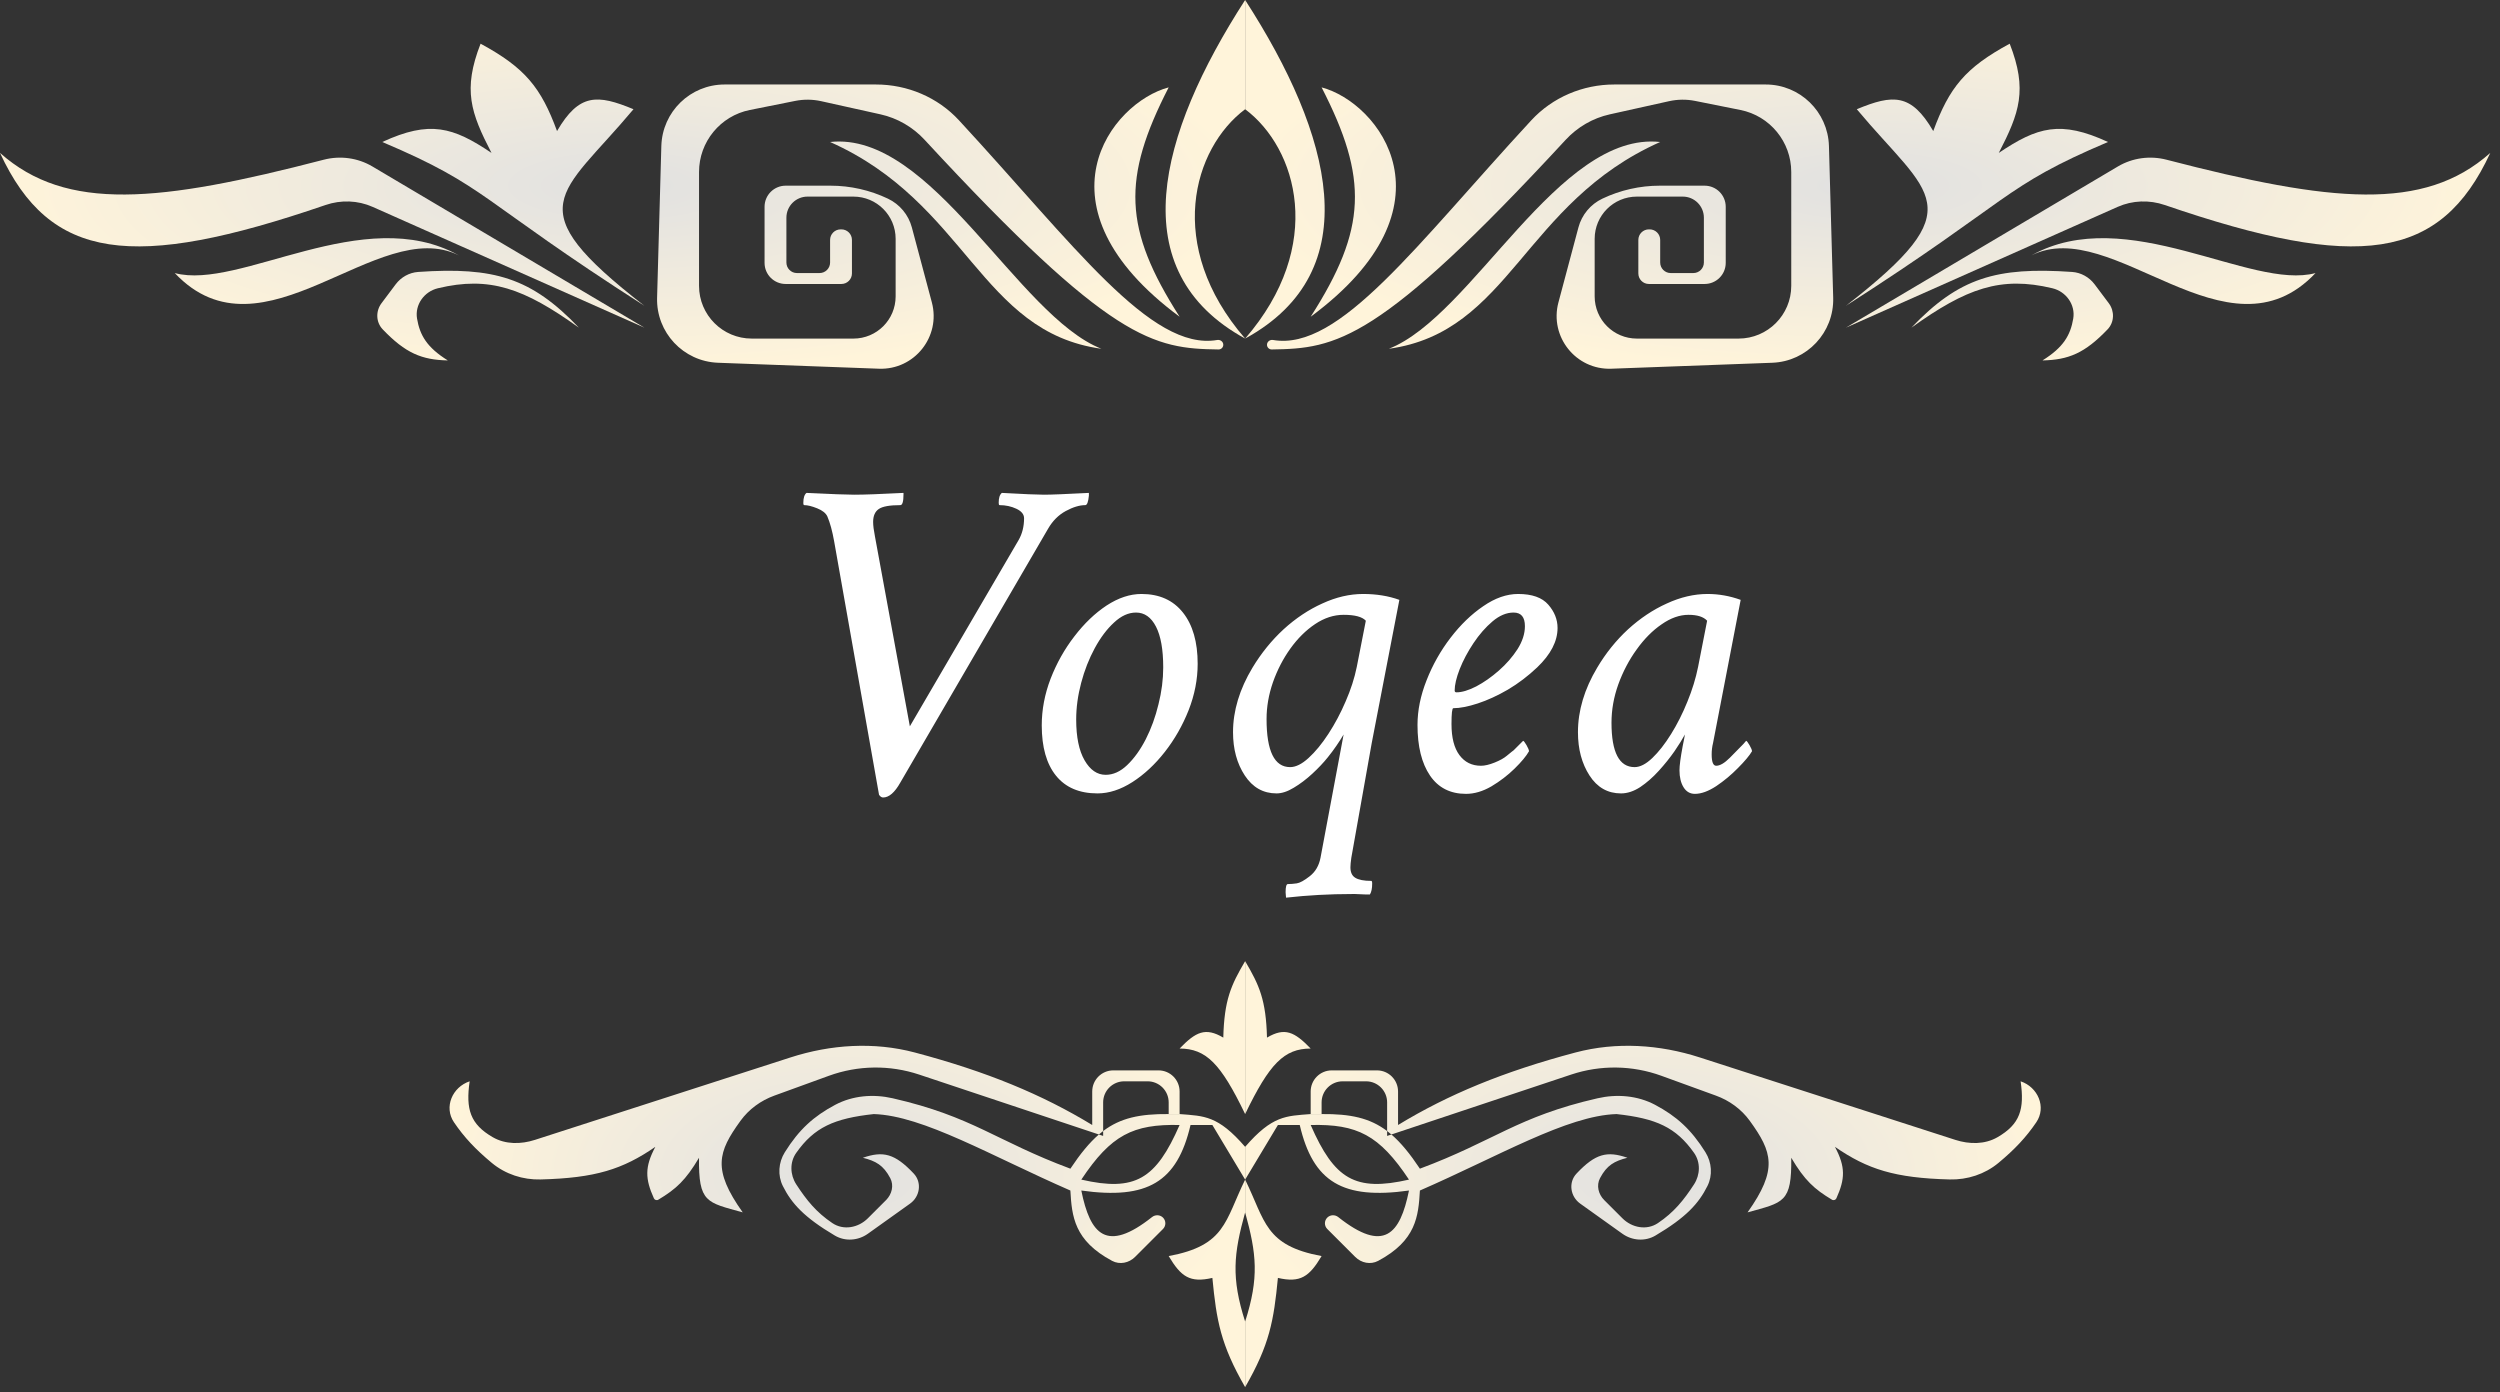 <svg width="237" height="132" viewBox="0 0 237 132" fill="none" xmlns="http://www.w3.org/2000/svg">
<rect x="0" y="0" width="237" height="132" fill="#333333" stroke="none"/>
<path d="M50.712 108.06C49.389 108.487 47.921 108.504 46.717 107.809C44.579 106.575 44.141 105.154 44.523 102.508V102.508C42.88 103.056 42.063 104.953 43.034 106.388C43.998 107.812 45.094 108.974 46.627 110.246C47.917 111.316 49.57 111.855 51.246 111.812C56.441 111.679 59.035 110.851 62.126 108.72C61.105 110.641 61.162 111.76 61.989 113.6C62.06 113.76 62.257 113.822 62.408 113.731C64.082 112.73 65.004 111.892 66.267 109.756C66.215 114.032 66.984 113.977 70.409 114.933C67.519 110.86 68.052 109.221 70.198 106.254C70.996 105.151 72.126 104.331 73.405 103.866L78.578 101.985C81.334 100.982 84.349 100.942 87.131 101.869L104.173 107.55C104.307 107.435 104.442 107.326 104.578 107.223V104.508C104.578 103.403 105.474 102.508 106.578 102.508H108.791C109.896 102.508 110.791 103.403 110.791 104.508V105.614H111.826V103.472C111.826 102.368 110.931 101.472 109.826 101.472H105.543C104.438 101.472 103.543 102.368 103.543 103.472V106.65C98.774 103.748 93.532 101.584 86.726 99.777C82.846 98.747 78.753 99.014 74.933 100.247L50.712 108.06Z" fill="url(#paint0_radial_692_1746)"/>
<path fill-rule="evenodd" clip-rule="evenodd" d="M118.039 111.827V108.721C115.458 105.74 114.163 105.799 111.826 105.614H110.791C108.063 105.589 106.222 105.979 104.578 107.223V107.685L104.173 107.55C103.27 108.327 102.409 109.382 101.472 110.791C94.422 108.167 92.242 105.859 84.63 104.117C82.793 103.696 80.838 103.854 79.173 104.739C77.141 105.82 75.748 107.075 74.4 109.235C73.798 110.201 73.705 111.42 74.215 112.438C75.049 114.107 76.25 115.417 79.138 117.128C80.119 117.709 81.35 117.62 82.278 116.957L86.28 114.099C87.218 113.429 87.413 112.09 86.621 111.251C84.83 109.354 83.723 109.09 81.799 109.756C83.024 110.067 83.747 110.456 84.396 111.688C84.76 112.378 84.552 113.216 84 113.767L82.275 115.492C81.371 116.397 79.966 116.664 78.906 115.948C77.391 114.927 76.478 113.802 75.488 112.283C74.894 111.372 74.854 110.185 75.48 109.296C77.188 106.871 79.076 106.022 82.834 105.614C87.514 105.758 93.973 109.592 101.472 112.862C101.61 115.305 101.827 117.608 105.43 119.531C106.15 119.915 107.027 119.733 107.604 119.156L110.252 116.508C110.55 116.21 110.55 115.727 110.252 115.429V115.429C109.971 115.149 109.521 115.134 109.21 115.381C104.882 118.812 103.349 117.017 102.508 112.862C108.784 113.743 111.6 112.063 112.862 106.65H114.933L118.039 111.827ZM102.508 111.827C105.324 107.593 107.416 106.549 111.826 106.65C109.581 111.782 107.623 113.001 102.508 111.827Z" fill="url(#paint1_radial_692_1746)"/>
<path d="M118.039 114.933V111.827C116.112 115.763 116.189 118.074 110.791 119.075C111.96 121.038 112.806 121.636 114.933 121.146C115.324 125.201 115.717 127.472 118.039 131.5V125.287C116.703 121.107 116.952 118.865 118.039 114.933Z" fill="url(#paint2_radial_692_1746)"/>
<path d="M115.968 98.366C116.06 94.792 116.696 93.394 118.039 91.118V105.614C115.722 100.811 114.342 99.414 111.826 99.401C113.364 97.812 114.276 97.364 115.968 98.366Z" fill="url(#paint3_radial_692_1746)"/>
<path d="M185.366 108.06C186.689 108.487 188.157 108.504 189.361 107.809C191.499 106.575 191.937 105.154 191.555 102.508V102.508C193.198 103.056 194.015 104.953 193.044 106.388C192.08 107.812 190.984 108.974 189.451 110.246C188.161 111.316 186.509 111.855 184.832 111.812C179.637 111.679 177.043 110.851 173.952 108.72C174.973 110.641 174.916 111.76 174.09 113.6C174.018 113.76 173.821 113.822 173.67 113.731C171.996 112.73 171.074 111.892 169.811 109.756C169.863 114.032 169.094 113.977 165.669 114.933C168.559 110.86 168.026 109.221 165.88 106.254C165.082 105.151 163.952 104.331 162.673 103.866L157.5 101.985C154.744 100.982 151.729 100.942 148.947 101.869L131.905 107.55C131.771 107.435 131.636 107.326 131.5 107.223V104.508C131.5 103.403 130.604 102.508 129.5 102.508H127.287C126.183 102.508 125.287 103.403 125.287 104.508V105.614H124.252V103.472C124.252 102.368 125.147 101.472 126.252 101.472H130.535C131.64 101.472 132.535 102.368 132.535 103.472V106.65C137.304 103.748 142.546 101.584 149.352 99.777C153.232 98.747 157.325 99.014 161.145 100.247L185.366 108.06Z" fill="url(#paint4_radial_692_1746)"/>
<path fill-rule="evenodd" clip-rule="evenodd" d="M118.039 111.827V108.721C120.62 105.74 121.915 105.799 124.252 105.614H125.287C128.015 105.589 129.856 105.979 131.5 107.223V107.685L131.905 107.55C132.808 108.327 133.669 109.382 134.606 110.791C141.656 108.167 143.836 105.859 151.448 104.117C153.285 103.696 155.24 103.854 156.905 104.739C158.938 105.82 160.33 107.075 161.678 109.235C162.281 110.201 162.373 111.42 161.863 112.438C161.029 114.107 159.828 115.417 156.941 117.128C155.96 117.709 154.728 117.62 153.8 116.957L149.798 114.099C148.86 113.429 148.665 112.09 149.457 111.251C151.248 109.354 152.355 109.09 154.279 109.756C153.054 110.067 152.331 110.456 151.682 111.688C151.319 112.378 151.526 113.216 152.078 113.767L153.803 115.492C154.708 116.397 156.112 116.664 157.173 115.948C158.687 114.927 159.6 113.802 160.591 112.283C161.184 111.372 161.224 110.185 160.598 109.296C158.89 106.871 157.002 106.022 153.244 105.614C148.564 105.758 142.105 109.592 134.606 112.862C134.468 115.305 134.251 117.608 130.648 119.531C129.928 119.915 129.051 119.733 128.474 119.156L125.826 116.508C125.528 116.21 125.528 115.727 125.826 115.429V115.429C126.107 115.149 126.557 115.134 126.868 115.381C131.196 118.812 132.729 117.017 133.571 112.862C127.294 113.743 124.478 112.063 123.216 106.65H121.145L118.039 111.827ZM133.571 111.827C130.754 107.593 128.662 106.549 124.252 106.65C126.497 111.782 128.455 113.001 133.571 111.827Z" fill="url(#paint5_radial_692_1746)"/>
<path d="M118.039 114.933V111.827C119.967 115.763 119.889 118.074 125.287 119.075C124.119 121.038 123.273 121.636 121.145 121.146C120.754 125.201 120.361 127.472 118.039 131.5V125.287C119.375 121.107 119.126 118.865 118.039 114.933Z" fill="url(#paint6_radial_692_1746)"/>
<path d="M120.11 98.366C120.019 94.792 119.382 93.394 118.039 91.118V105.614C120.356 100.811 121.736 99.414 124.252 99.401C122.714 97.812 121.802 97.364 120.11 98.366Z" fill="url(#paint7_radial_692_1746)"/>
<path d="M80.969 46.898C81.441 46.898 82.064 46.884 82.838 46.855C83.626 46.827 84.564 46.784 85.652 46.727V46.855C85.652 47.543 85.552 47.887 85.352 47.887C84.349 47.887 83.669 48.008 83.311 48.252C82.953 48.495 82.773 48.904 82.773 49.477C82.773 49.82 82.831 50.279 82.945 50.852L86.254 68.856L96.566 51.195C96.91 50.594 97.082 49.906 97.082 49.133C97.082 48.76 96.838 48.46 96.352 48.23C95.865 48.001 95.335 47.887 94.762 47.887C94.704 47.887 94.676 47.815 94.676 47.672C94.676 47.199 94.776 46.884 94.977 46.727C96.008 46.784 96.853 46.827 97.512 46.855C98.185 46.884 98.672 46.898 98.973 46.898C99.302 46.898 99.818 46.884 100.52 46.855C101.236 46.827 102.138 46.784 103.227 46.727V46.984C103.169 47.586 103.055 47.887 102.883 47.887C102.339 47.887 101.723 48.073 101.035 48.445C100.348 48.818 99.789 49.376 99.359 50.121L85.352 74.184C84.822 75.129 84.277 75.602 83.719 75.602C83.576 75.602 83.447 75.516 83.332 75.344L79.078 51.324C78.906 50.35 78.691 49.562 78.434 48.961C78.29 48.646 77.968 48.388 77.467 48.188C76.966 47.987 76.557 47.887 76.242 47.887C76.185 47.887 76.156 47.815 76.156 47.672C76.156 47.199 76.257 46.884 76.457 46.727C77.632 46.784 78.591 46.827 79.336 46.855C80.095 46.884 80.639 46.898 80.969 46.898ZM108.211 56.309C109.901 56.309 111.212 56.896 112.143 58.07C113.074 59.245 113.539 60.863 113.539 62.926C113.539 64.401 113.253 65.869 112.68 67.33C112.107 68.777 111.355 70.094 110.424 71.283C109.493 72.472 108.469 73.424 107.352 74.141C106.234 74.857 105.132 75.215 104.043 75.215C102.324 75.215 101.014 74.656 100.111 73.539C99.209 72.422 98.758 70.832 98.758 68.769C98.758 67.28 99.037 65.805 99.596 64.344C100.169 62.868 100.921 61.529 101.852 60.326C102.783 59.109 103.799 58.135 104.902 57.404C106.02 56.674 107.122 56.309 108.211 56.309ZM107.695 58.07C106.979 58.07 106.285 58.385 105.611 59.016C104.938 59.632 104.329 60.441 103.785 61.443C103.241 62.446 102.811 63.542 102.496 64.731C102.181 65.919 102.023 67.079 102.023 68.211C102.023 69.872 102.288 71.162 102.818 72.078C103.348 72.995 104.014 73.453 104.816 73.453C105.533 73.453 106.213 73.145 106.857 72.529C107.516 71.899 108.104 71.083 108.619 70.08C109.135 69.063 109.536 67.96 109.822 66.772C110.123 65.583 110.273 64.415 110.273 63.27C110.273 61.579 110.044 60.29 109.586 59.402C109.128 58.514 108.497 58.07 107.695 58.07ZM129.223 56.309C130.483 56.309 131.629 56.495 132.66 56.867L130.039 70.445L128.105 81.316C128.048 81.717 128.02 82.018 128.02 82.219C128.02 82.691 128.17 83.021 128.471 83.207C128.786 83.408 129.294 83.508 129.996 83.508C130.053 83.508 130.082 83.594 130.082 83.766C130.082 84.224 130.01 84.568 129.867 84.797C129.767 84.797 129.645 84.797 129.502 84.797C129.359 84.797 129.187 84.79 128.986 84.775C128.8 84.761 128.635 84.754 128.492 84.754C128.349 84.754 128.234 84.754 128.148 84.754C126.057 84.754 123.98 84.868 121.918 85.098C121.918 85.026 121.911 84.947 121.896 84.861C121.882 84.775 121.875 84.682 121.875 84.582C121.875 84.066 121.947 83.809 122.09 83.809C122.348 83.809 122.627 83.787 122.928 83.744C123.229 83.701 123.644 83.472 124.174 83.057C124.704 82.641 125.04 82.061 125.184 81.316L127.375 69.629C127.174 69.973 126.945 70.331 126.688 70.703C126.444 71.061 126.172 71.426 125.871 71.799C125.47 72.3 124.983 72.816 124.41 73.346C123.837 73.876 123.25 74.32 122.648 74.678C122.061 75.036 121.517 75.215 121.016 75.215C119.755 75.215 118.753 74.649 118.008 73.518C117.263 72.386 116.891 71.018 116.891 69.414C116.891 67.38 117.507 65.339 118.738 63.291C119.569 61.916 120.55 60.706 121.682 59.66C122.827 58.615 124.052 57.798 125.355 57.211C126.659 56.609 127.948 56.309 129.223 56.309ZM127.375 58.285C126.444 58.285 125.542 58.579 124.668 59.166C123.794 59.753 123.014 60.527 122.326 61.486C121.639 62.446 121.087 63.513 120.672 64.688C120.271 65.848 120.07 67.008 120.07 68.168C120.07 71.204 120.815 72.723 122.305 72.723C122.835 72.723 123.415 72.436 124.045 71.863C124.689 71.276 125.32 70.51 125.936 69.564C126.551 68.619 127.096 67.595 127.568 66.492C128.055 65.375 128.406 64.287 128.621 63.227L129.48 58.844C129.137 58.471 128.435 58.285 127.375 58.285ZM143.918 56.309C145.236 56.309 146.188 56.645 146.775 57.318C147.363 57.992 147.656 58.729 147.656 59.531C147.656 60.792 147.012 62.038 145.723 63.27C144.863 64.086 143.939 64.788 142.951 65.375C141.963 65.948 141.01 66.385 140.094 66.686C139.177 66.986 138.404 67.137 137.773 67.137C137.659 67.137 137.602 67.638 137.602 68.641C137.602 69.93 137.852 70.911 138.354 71.584C138.855 72.257 139.535 72.594 140.395 72.594C140.753 72.594 141.182 72.493 141.684 72.293C142.185 72.092 142.572 71.878 142.844 71.648C143.13 71.405 143.288 71.276 143.316 71.262C143.345 71.247 143.402 71.204 143.488 71.133C143.574 71.047 143.832 70.789 144.262 70.359L144.391 70.231C144.448 70.231 144.555 70.367 144.713 70.639C144.87 70.911 144.949 71.104 144.949 71.219C144.691 71.677 144.233 72.228 143.574 72.873C142.93 73.503 142.199 74.062 141.383 74.549C140.566 75.022 139.764 75.258 138.977 75.258C137.487 75.258 136.348 74.678 135.561 73.518C134.773 72.357 134.379 70.76 134.379 68.727C134.379 67.352 134.665 65.941 135.238 64.494C135.811 63.033 136.57 61.687 137.516 60.455C138.461 59.223 139.492 58.228 140.609 57.469C141.727 56.695 142.829 56.309 143.918 56.309ZM143.488 58.07C142.815 58.07 142.149 58.35 141.49 58.908C140.831 59.467 140.23 60.154 139.686 60.971C139.141 61.787 138.704 62.611 138.375 63.441C138.06 64.258 137.902 64.931 137.902 65.461C137.902 65.576 137.96 65.633 138.074 65.633C138.59 65.633 139.213 65.447 139.943 65.074C140.674 64.688 141.39 64.186 142.092 63.57C142.794 62.954 143.381 62.281 143.854 61.551C144.326 60.806 144.562 60.075 144.562 59.359C144.562 58.5 144.204 58.07 143.488 58.07ZM161.879 56.309C162.939 56.309 163.984 56.495 165.016 56.867L162.395 70.445C162.309 70.789 162.266 71.147 162.266 71.519C162.266 72.236 162.409 72.594 162.695 72.594C163.053 72.594 163.483 72.343 163.984 71.842C164.486 71.326 164.915 70.889 165.273 70.531L165.531 70.231C165.589 70.231 165.696 70.367 165.854 70.639C166.011 70.911 166.09 71.104 166.09 71.219C165.846 71.634 165.402 72.164 164.758 72.809C164.128 73.453 163.44 74.026 162.695 74.527C161.951 75.014 161.277 75.258 160.676 75.258C160.217 75.258 159.859 75.05 159.602 74.635C159.344 74.219 159.215 73.682 159.215 73.023C159.215 72.579 159.315 71.82 159.516 70.746L159.666 69.994C159.709 69.794 159.73 69.672 159.73 69.629C159.501 70.059 159.172 70.588 158.742 71.219C158.312 71.835 157.818 72.451 157.26 73.066C156.701 73.682 156.114 74.198 155.498 74.613C154.882 75.014 154.273 75.215 153.672 75.215C152.411 75.215 151.416 74.649 150.686 73.518C149.955 72.386 149.59 71.018 149.59 69.414C149.59 67.366 150.199 65.325 151.416 63.291C152.232 61.916 153.206 60.706 154.338 59.66C155.484 58.615 156.708 57.798 158.012 57.211C159.315 56.609 160.604 56.309 161.879 56.309ZM160.074 58.285C159.229 58.285 158.377 58.586 157.518 59.188C156.658 59.775 155.87 60.57 155.154 61.572C154.438 62.56 153.858 63.663 153.414 64.881C152.984 66.084 152.77 67.294 152.77 68.512C152.77 71.319 153.5 72.723 154.961 72.723C155.477 72.723 156.035 72.436 156.637 71.863C157.238 71.29 157.833 70.531 158.42 69.586C159.007 68.641 159.523 67.617 159.967 66.514C160.425 65.397 160.762 64.301 160.977 63.227L161.836 58.844C161.492 58.471 160.905 58.285 160.074 58.285Z" fill="white"/>
<path d="M0 14.496C6.3 20.098 15.079 19.198 30.687 15.142C32.25 14.736 33.917 14.96 35.306 15.783L61.09 31.063L35.33 19.614C33.92 18.987 32.318 18.935 30.859 19.436C12.55 25.716 4.737 24.728 0 14.496Z" fill="url(#paint8_radial_692_1746)"/>
<path d="M16.567 25.886C22.709 27.549 34.486 19.175 43.503 24.213C35.799 20.345 24.927 34.738 16.567 25.886Z" fill="url(#paint9_radial_692_1746)"/>
<path d="M42.453 34.169C40.475 32.938 39.804 31.791 39.536 30.205C39.314 28.887 40.214 27.637 41.514 27.326C46.406 26.155 49.66 27.317 54.878 31.063C50.376 26.336 46.825 25.284 39.647 25.78C38.797 25.839 38.019 26.275 37.508 26.956L36.167 28.745C35.605 29.494 35.631 30.543 36.278 31.221C38.443 33.484 39.98 34.116 42.453 34.169Z" fill="url(#paint10_radial_692_1746)"/>
<path d="M61.09 28.992C48.873 19.507 53.131 18.638 60.055 10.354C56.629 8.932 54.894 8.839 52.807 12.425C51.288 8.294 49.778 6.427 45.559 4.142C43.852 8.52 44.632 10.699 46.594 14.496C42.938 12.035 40.747 11.382 36.24 13.461C46.305 17.727 45.293 18.875 61.09 28.992Z" fill="url(#paint11_radial_692_1746)"/>
<path d="M78.693 22.744C78.693 22.192 79.141 21.744 79.693 21.744H79.764C80.316 21.744 80.764 22.192 80.764 22.744V25.921C80.764 26.474 80.316 26.921 79.764 26.921H74.48C73.376 26.921 72.48 26.026 72.48 24.921V19.602C72.48 18.498 73.376 17.602 74.48 17.602H78.728C80.614 17.602 82.475 18.023 84.178 18.834V18.834C85.296 19.366 86.125 20.363 86.444 21.56L88.34 28.669C89.206 31.918 86.684 35.079 83.324 34.954L68.068 34.389C64.778 34.267 62.2 31.517 62.292 28.226L62.695 13.843C62.786 10.595 65.444 8.01 68.692 8.01H83.039C86.023 8.01 88.89 9.217 90.915 11.409C101.807 23.194 109.097 33.322 115.395 32.23C115.685 32.18 115.968 32.392 115.968 32.686V32.686C115.968 32.932 115.766 33.132 115.519 33.129C109.37 33.045 105.37 32.431 87.653 13.254C86.537 12.046 85.079 11.198 83.474 10.841L77.858 9.594C77.043 9.412 76.199 9.403 75.38 9.567L71.091 10.425C68.287 10.986 66.268 13.448 66.268 16.309V27.098C66.268 29.86 68.506 32.098 71.268 32.098H80.906C83.115 32.098 84.906 30.308 84.906 28.098V22.638C84.906 20.429 83.115 18.638 80.906 18.638H76.551C75.447 18.638 74.551 19.533 74.551 20.638V24.886C74.551 25.438 74.999 25.886 75.551 25.886H77.693C78.245 25.886 78.693 25.438 78.693 24.886V22.744Z" fill="url(#paint12_radial_692_1746)"/>
<path d="M104.412 33.063C96.474 29.951 88.324 12.407 78.693 13.461C91.666 19.233 92.918 31.479 104.412 33.063Z" fill="url(#paint13_radial_692_1746)"/>
<path d="M111.827 30.028C106.485 21.683 106.361 16.914 110.791 8.283C105.363 9.714 97.626 19.511 111.827 30.028Z" fill="url(#paint14_radial_692_1746)"/>
<path d="M118.039 10.354C113.102 14.055 110.405 23.279 118.039 32.098C106.33 25.689 109.793 12.771 118.039 0V10.354Z" fill="url(#paint15_radial_692_1746)"/>
<path d="M236.079 14.496C229.779 20.098 221 19.198 205.392 15.142C203.829 14.736 202.162 14.96 200.773 15.783L174.989 31.063L200.749 19.614C202.159 18.987 203.761 18.935 205.22 19.436C223.529 25.716 231.342 24.728 236.079 14.496Z" fill="url(#paint16_radial_692_1746)"/>
<path d="M219.512 25.886C213.37 27.549 201.593 19.175 192.576 24.213C200.28 20.345 211.152 34.738 219.512 25.886Z" fill="url(#paint17_radial_692_1746)"/>
<path d="M193.626 34.169C195.605 32.938 196.275 31.791 196.543 30.205C196.765 28.887 195.865 27.637 194.565 27.326C189.673 26.155 186.42 27.317 181.201 31.063C185.703 26.336 189.254 25.284 196.432 25.78C197.282 25.839 198.06 26.275 198.571 26.956L199.912 28.745C200.474 29.494 200.448 30.543 199.801 31.221C197.637 33.484 196.099 34.116 193.626 34.169Z" fill="url(#paint18_radial_692_1746)"/>
<path d="M174.989 28.992C187.207 19.507 182.948 18.638 176.024 10.354C179.451 8.932 181.185 8.839 183.272 12.425C184.791 8.294 186.301 6.427 190.52 4.142C192.227 8.52 191.447 10.699 189.485 14.496C193.141 12.035 195.332 11.382 199.839 13.461C189.775 17.727 190.787 18.875 174.989 28.992Z" fill="url(#paint19_radial_692_1746)"/>
<path d="M157.386 22.744C157.386 22.192 156.938 21.744 156.386 21.744H156.315C155.763 21.744 155.315 22.192 155.315 22.744V25.921C155.315 26.474 155.763 26.921 156.315 26.921H161.599C162.703 26.921 163.599 26.026 163.599 24.921V19.602C163.599 18.498 162.703 17.602 161.599 17.602H157.351C155.465 17.602 153.604 18.023 151.901 18.834V18.834C150.783 19.366 149.954 20.363 149.635 21.56L147.739 28.669C146.873 31.918 149.396 35.079 152.755 34.954L168.011 34.389C171.301 34.267 173.879 31.517 173.787 28.226L173.384 13.843C173.293 10.595 170.635 8.01 167.387 8.01H153.04C150.056 8.01 147.19 9.217 145.164 11.409C134.273 23.194 126.982 33.322 120.684 32.23C120.394 32.18 120.111 32.392 120.111 32.686V32.686C120.111 32.932 120.313 33.132 120.56 33.129C126.709 33.045 130.709 32.431 148.426 13.254C149.542 12.046 151 11.198 152.606 10.841L158.221 9.594C159.036 9.412 159.88 9.403 160.699 9.567L164.988 10.425C167.793 10.986 169.811 13.448 169.811 16.309V27.098C169.811 29.86 167.573 32.098 164.811 32.098H155.174C152.964 32.098 151.174 30.308 151.174 28.098V22.638C151.174 20.429 152.964 18.638 155.174 18.638H159.528C160.633 18.638 161.528 19.533 161.528 20.638V24.886C161.528 25.438 161.08 25.886 160.528 25.886H158.386C157.834 25.886 157.386 25.438 157.386 24.886V22.744Z" fill="url(#paint20_radial_692_1746)"/>
<path d="M131.667 33.063C139.605 29.951 147.755 12.407 157.386 13.461C144.413 19.233 143.161 31.479 131.667 33.063Z" fill="url(#paint21_radial_692_1746)"/>
<path d="M124.252 30.028C129.594 21.683 129.718 16.914 125.288 8.283C130.716 9.714 138.454 19.511 124.252 30.028Z" fill="url(#paint22_radial_692_1746)"/>
<path d="M118.04 10.354C122.977 14.055 125.674 23.279 118.04 32.098C129.75 25.689 126.286 12.771 118.04 0V10.354Z" fill="url(#paint23_radial_692_1746)"/>
<defs>
<radialGradient id="paint0_radial_692_1746" cx="0" cy="0" r="1" gradientUnits="userSpaceOnUse" gradientTransform="translate(79.728 111.309) scale(38.311 20.191)">
<stop stop-color="#E1E1E1"/>
<stop offset="1" stop-color="#FFF4DA"/>
</radialGradient>
<radialGradient id="paint1_radial_692_1746" cx="0" cy="0" r="1" gradientUnits="userSpaceOnUse" gradientTransform="translate(79.728 111.309) scale(38.311 20.191)">
<stop stop-color="#E1E1E1"/>
<stop offset="1" stop-color="#FFF4DA"/>
</radialGradient>
<radialGradient id="paint2_radial_692_1746" cx="0" cy="0" r="1" gradientUnits="userSpaceOnUse" gradientTransform="translate(79.728 111.309) scale(38.311 20.191)">
<stop stop-color="#E1E1E1"/>
<stop offset="1" stop-color="#FFF4DA"/>
</radialGradient>
<radialGradient id="paint3_radial_692_1746" cx="0" cy="0" r="1" gradientUnits="userSpaceOnUse" gradientTransform="translate(79.728 111.309) scale(38.311 20.191)">
<stop stop-color="#E1E1E1"/>
<stop offset="1" stop-color="#FFF4DA"/>
</radialGradient>
<radialGradient id="paint4_radial_692_1746" cx="0" cy="0" r="1" gradientUnits="userSpaceOnUse" gradientTransform="translate(156.35 111.309) rotate(180) scale(38.311 20.191)">
<stop stop-color="#E1E1E1"/>
<stop offset="1" stop-color="#FFF4DA"/>
</radialGradient>
<radialGradient id="paint5_radial_692_1746" cx="0" cy="0" r="1" gradientUnits="userSpaceOnUse" gradientTransform="translate(156.35 111.309) rotate(180) scale(38.311 20.191)">
<stop stop-color="#E1E1E1"/>
<stop offset="1" stop-color="#FFF4DA"/>
</radialGradient>
<radialGradient id="paint6_radial_692_1746" cx="0" cy="0" r="1" gradientUnits="userSpaceOnUse" gradientTransform="translate(156.35 111.309) rotate(180) scale(38.311 20.191)">
<stop stop-color="#E1E1E1"/>
<stop offset="1" stop-color="#FFF4DA"/>
</radialGradient>
<radialGradient id="paint7_radial_692_1746" cx="0" cy="0" r="1" gradientUnits="userSpaceOnUse" gradientTransform="translate(156.35 111.309) rotate(180) scale(38.311 20.191)">
<stop stop-color="#E1E1E1"/>
<stop offset="1" stop-color="#FFF4DA"/>
</radialGradient>
<radialGradient id="paint8_radial_692_1746" cx="0" cy="0" r="1" gradientUnits="userSpaceOnUse" gradientTransform="translate(59.02 17.602) scale(59.02 17.602)">
<stop stop-color="#E1E1E1"/>
<stop offset="1" stop-color="#FFF4DA"/>
</radialGradient>
<radialGradient id="paint9_radial_692_1746" cx="0" cy="0" r="1" gradientUnits="userSpaceOnUse" gradientTransform="translate(59.02 17.602) scale(59.02 17.602)">
<stop stop-color="#E1E1E1"/>
<stop offset="1" stop-color="#FFF4DA"/>
</radialGradient>
<radialGradient id="paint10_radial_692_1746" cx="0" cy="0" r="1" gradientUnits="userSpaceOnUse" gradientTransform="translate(59.02 17.602) scale(59.02 17.602)">
<stop stop-color="#E1E1E1"/>
<stop offset="1" stop-color="#FFF4DA"/>
</radialGradient>
<radialGradient id="paint11_radial_692_1746" cx="0" cy="0" r="1" gradientUnits="userSpaceOnUse" gradientTransform="translate(59.02 17.602) scale(59.02 17.602)">
<stop stop-color="#E1E1E1"/>
<stop offset="1" stop-color="#FFF4DA"/>
</radialGradient>
<radialGradient id="paint12_radial_692_1746" cx="0" cy="0" r="1" gradientUnits="userSpaceOnUse" gradientTransform="translate(59.02 17.602) scale(59.02 17.602)">
<stop stop-color="#E1E1E1"/>
<stop offset="1" stop-color="#FFF4DA"/>
</radialGradient>
<radialGradient id="paint13_radial_692_1746" cx="0" cy="0" r="1" gradientUnits="userSpaceOnUse" gradientTransform="translate(59.02 17.602) scale(59.02 17.602)">
<stop stop-color="#E1E1E1"/>
<stop offset="1" stop-color="#FFF4DA"/>
</radialGradient>
<radialGradient id="paint14_radial_692_1746" cx="0" cy="0" r="1" gradientUnits="userSpaceOnUse" gradientTransform="translate(59.02 17.602) scale(59.02 17.602)">
<stop stop-color="#E1E1E1"/>
<stop offset="1" stop-color="#FFF4DA"/>
</radialGradient>
<radialGradient id="paint15_radial_692_1746" cx="0" cy="0" r="1" gradientUnits="userSpaceOnUse" gradientTransform="translate(59.02 17.602) scale(59.02 17.602)">
<stop stop-color="#E1E1E1"/>
<stop offset="1" stop-color="#FFF4DA"/>
</radialGradient>
<radialGradient id="paint16_radial_692_1746" cx="0" cy="0" r="1" gradientUnits="userSpaceOnUse" gradientTransform="translate(177.059 17.602) rotate(180) scale(59.02 17.602)">
<stop stop-color="#E1E1E1"/>
<stop offset="1" stop-color="#FFF4DA"/>
</radialGradient>
<radialGradient id="paint17_radial_692_1746" cx="0" cy="0" r="1" gradientUnits="userSpaceOnUse" gradientTransform="translate(177.059 17.602) rotate(180) scale(59.02 17.602)">
<stop stop-color="#E1E1E1"/>
<stop offset="1" stop-color="#FFF4DA"/>
</radialGradient>
<radialGradient id="paint18_radial_692_1746" cx="0" cy="0" r="1" gradientUnits="userSpaceOnUse" gradientTransform="translate(177.059 17.602) rotate(180) scale(59.02 17.602)">
<stop stop-color="#E1E1E1"/>
<stop offset="1" stop-color="#FFF4DA"/>
</radialGradient>
<radialGradient id="paint19_radial_692_1746" cx="0" cy="0" r="1" gradientUnits="userSpaceOnUse" gradientTransform="translate(177.059 17.602) rotate(180) scale(59.02 17.602)">
<stop stop-color="#E1E1E1"/>
<stop offset="1" stop-color="#FFF4DA"/>
</radialGradient>
<radialGradient id="paint20_radial_692_1746" cx="0" cy="0" r="1" gradientUnits="userSpaceOnUse" gradientTransform="translate(177.059 17.602) rotate(180) scale(59.02 17.602)">
<stop stop-color="#E1E1E1"/>
<stop offset="1" stop-color="#FFF4DA"/>
</radialGradient>
<radialGradient id="paint21_radial_692_1746" cx="0" cy="0" r="1" gradientUnits="userSpaceOnUse" gradientTransform="translate(177.059 17.602) rotate(180) scale(59.02 17.602)">
<stop stop-color="#E1E1E1"/>
<stop offset="1" stop-color="#FFF4DA"/>
</radialGradient>
<radialGradient id="paint22_radial_692_1746" cx="0" cy="0" r="1" gradientUnits="userSpaceOnUse" gradientTransform="translate(177.059 17.602) rotate(180) scale(59.02 17.602)">
<stop stop-color="#E1E1E1"/>
<stop offset="1" stop-color="#FFF4DA"/>
</radialGradient>
<radialGradient id="paint23_radial_692_1746" cx="0" cy="0" r="1" gradientUnits="userSpaceOnUse" gradientTransform="translate(177.059 17.602) rotate(180) scale(59.02 17.602)">
<stop stop-color="#E1E1E1"/>
<stop offset="1" stop-color="#FFF4DA"/>
</radialGradient>
</defs>
</svg>
